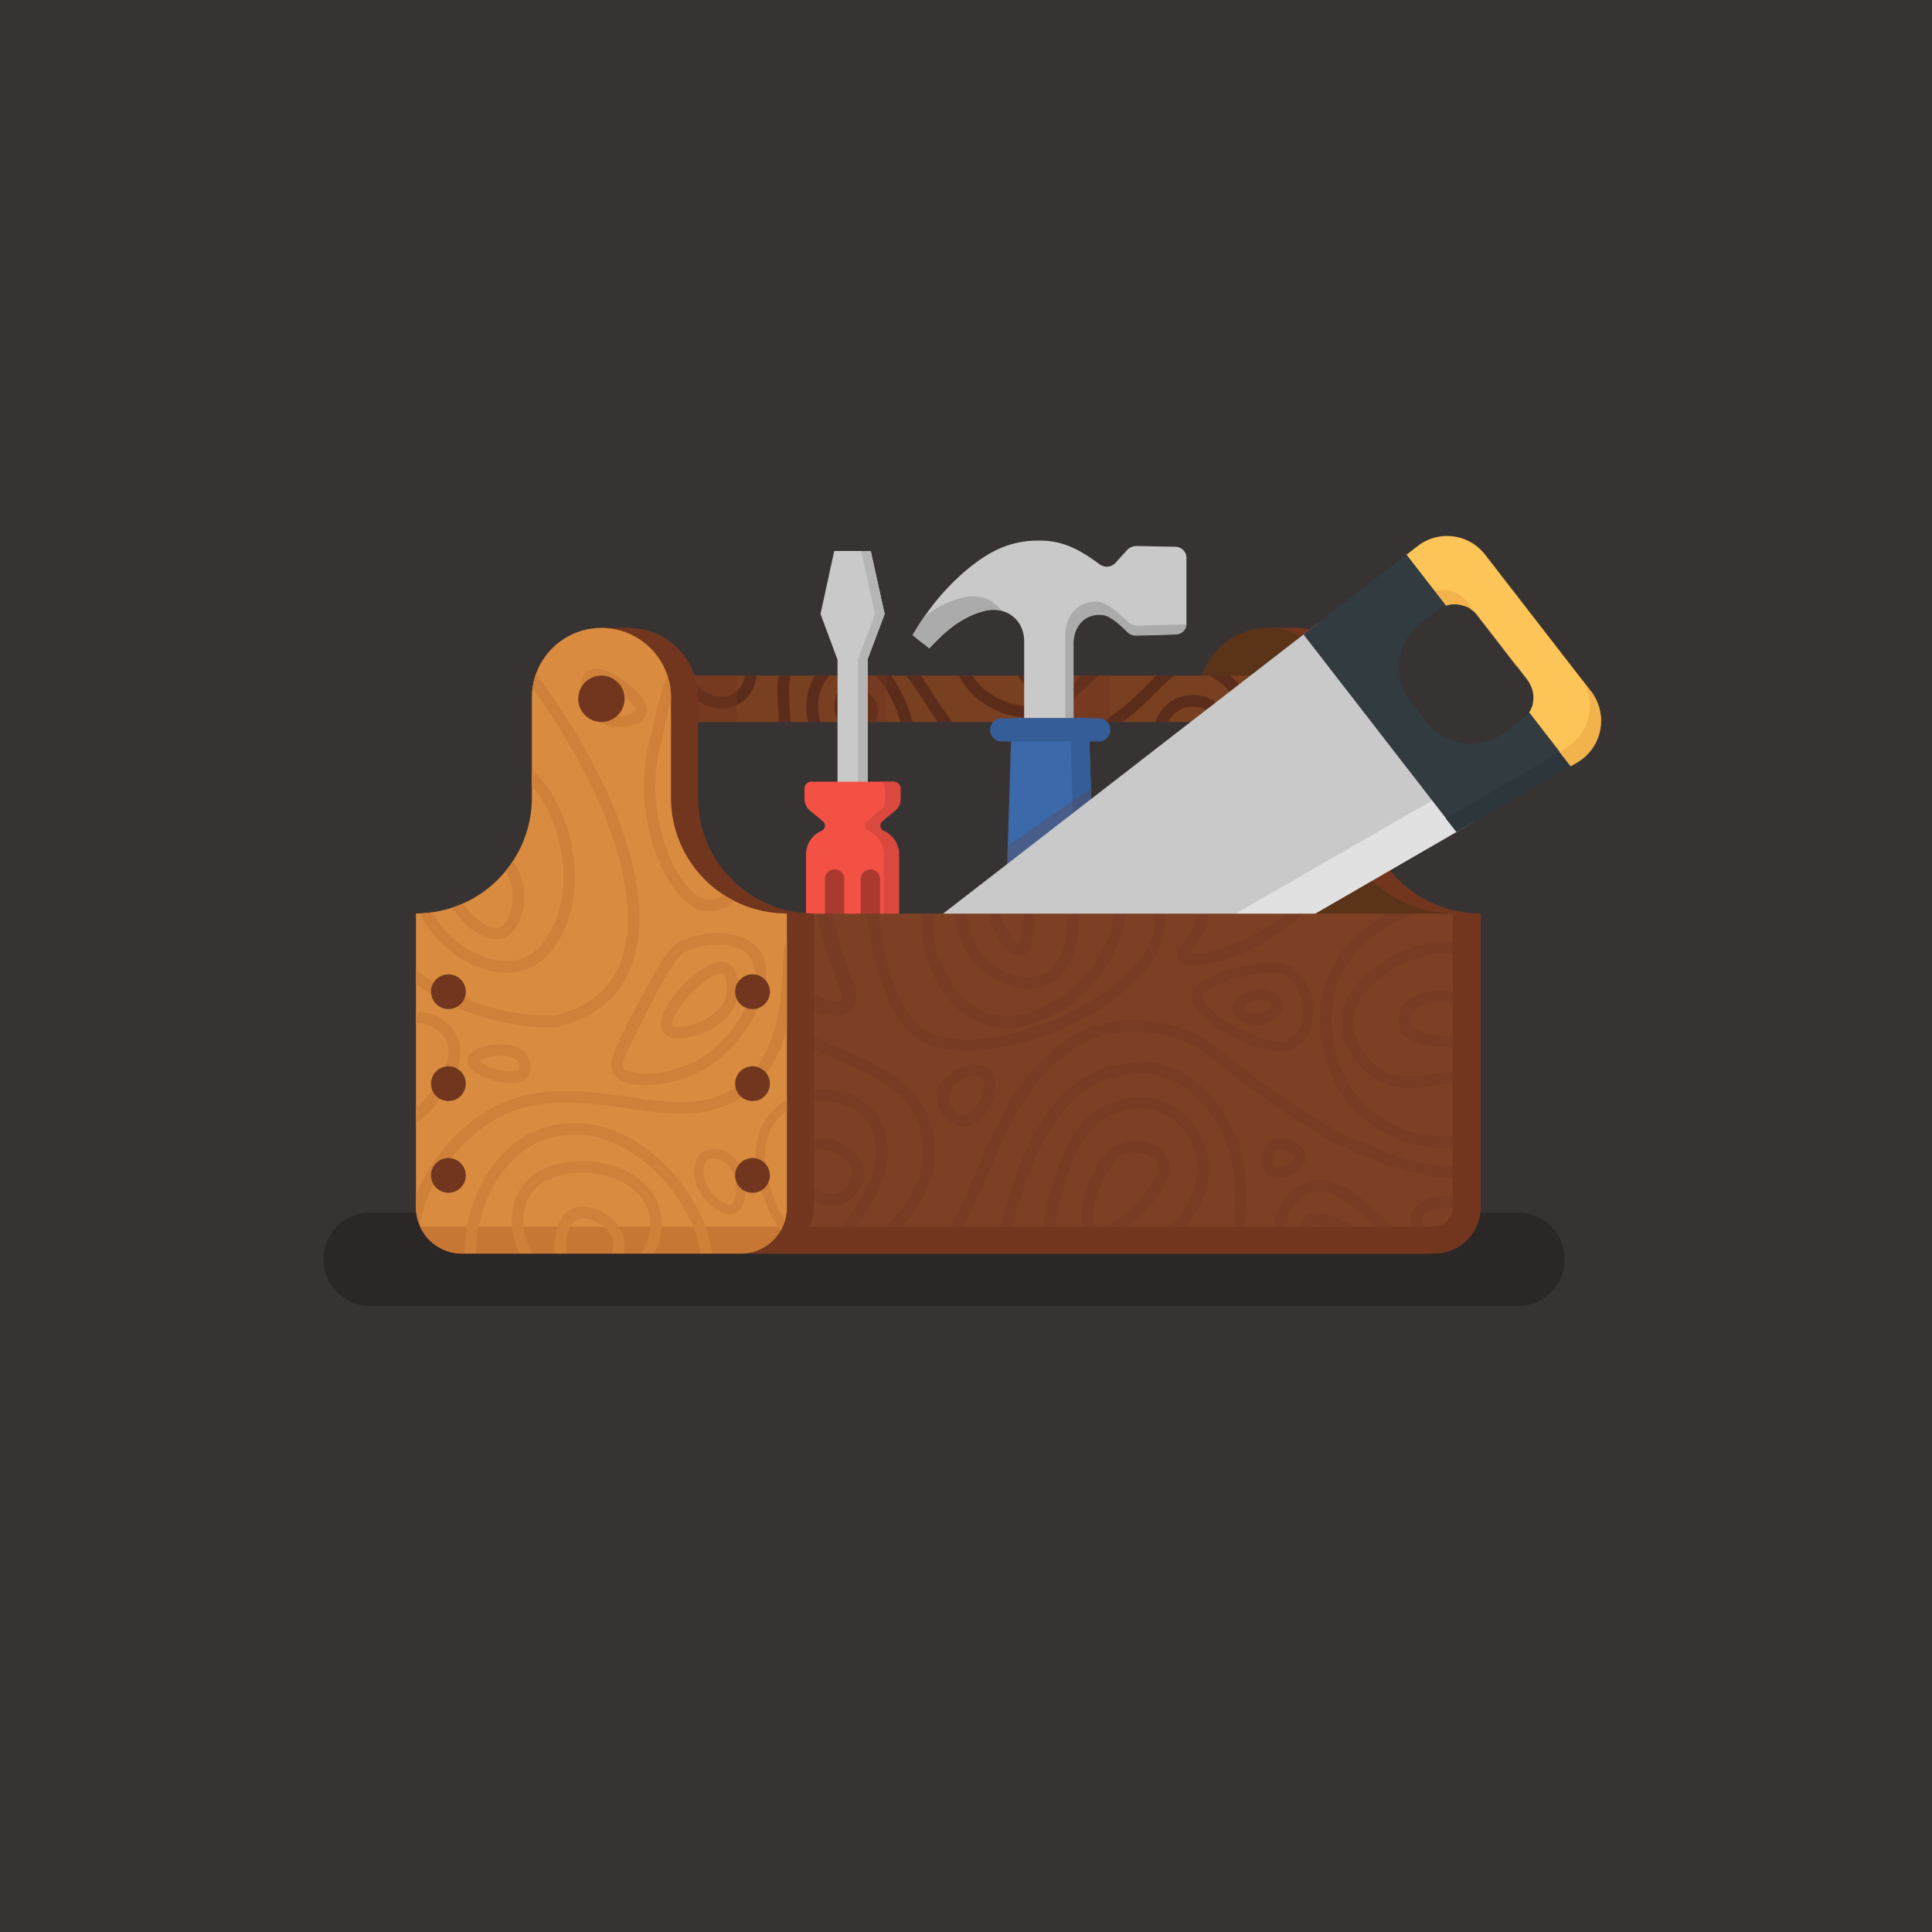 <svg id="Layer_1" data-name="Layer 1" xmlns="http://www.w3.org/2000/svg" xmlns:xlink="http://www.w3.org/1999/xlink" viewBox="0 0 1000 1000"><defs><style>.cls-1,.cls-10,.cls-29,.cls-30,.cls-31,.cls-35,.cls-36{fill:none;}.cls-2{fill:#383333;}.cls-3{fill:#eef2f4;}.cls-4{fill:#2b2727;}.cls-11,.cls-20,.cls-5{fill:#72361f;}.cls-6{fill:#5b3318;}.cls-7{fill:#783f21;}.cls-8{opacity:0.4;}.cls-9{clip-path:url(#clip-path);}.cls-10,.cls-29,.cls-30,.cls-31{stroke:#300f0f;}.cls-10,.cls-29,.cls-30,.cls-31,.cls-35,.cls-36{stroke-linecap:round;stroke-linejoin:round;}.cls-10,.cls-35{stroke-width:6px;}.cls-11,.cls-20{isolation:isolate;}.cls-11{opacity:0.44;}.cls-12{fill:#c9c9c9;}.cls-13{fill:#b5b5b5;}.cls-14{fill:#f45145;}.cls-15{fill:#db493e;}.cls-16{fill:#aa3930;}.cls-17{fill:#ababab;}.cls-18{fill:#3b69a9;}.cls-19{fill:#355e98;}.cls-20{opacity:0.23;}.cls-21{fill:#e1e1e1;}.cls-22{fill:#fdc457;}.cls-23{fill:#f2b24c;}.cls-24{fill:#323b40;}.cls-25{fill:#2d363a;}.cls-26{fill:#7d4025;}.cls-27{clip-path:url(#clip-path-2);}.cls-28{opacity:0.08;}.cls-29{stroke-width:5.84px;}.cls-30{stroke-width:7.81px;}.cls-31{stroke-width:5.35px;}.cls-32{fill:#d98c40;}.cls-33{fill:#c87634;}.cls-34{clip-path:url(#clip-path-3);}.cls-35,.cls-36{stroke:#cf8139;}.cls-36{stroke-width:4.91px;}</style><clipPath id="clip-path"><rect class="cls-1" x="311.3" y="349.7" width="345.1" height="24"/></clipPath><clipPath id="clip-path-2"><path class="cls-1" d="M738.3,648.9H388.1v-176H752.2v162A13.89,13.89,0,0,1,738.3,648.9Z"/></clipPath><clipPath id="clip-path-3"><path class="cls-1" d="M347.3,412.9V361a36,36,0,0,0-36-36h0a36,36,0,0,0-36,36v51.8a60,60,0,0,1-60,60h0v152a23.94,23.94,0,0,0,24,24h144a23.94,23.94,0,0,0,24-24v-152h0A59.83,59.83,0,0,1,347.3,412.9Z"/></clipPath></defs><rect class="cls-2" width="1000" height="1000"/><path class="cls-3" d="M63.2,959.2c0,2.5-1.2,3.7-2.6,3.7a1.93,1.93,0,0,1-2.1-1.4,2.2,2.2,0,0,1-1.8.8,2.81,2.81,0,0,1,0-5.6,2.18,2.18,0,0,1,1.6.7v-.5h1.6v3.9c0,.8.3,1.4,1,1.4.9,0,1.7-.9,1.7-3a5.23,5.23,0,0,0-5.4-5.3,5.55,5.55,0,0,0-5.6,5.7,5.62,5.62,0,0,0,5.9,5.7,11.93,11.93,0,0,0,2.9-.4v.6a8.12,8.12,0,0,1-2.9.4,6.2,6.2,0,1,1-.3-12.4A5.59,5.59,0,0,1,63.2,959.2Zm-4.9.3a1.35,1.35,0,0,0-1.3-1.4,1.24,1.24,0,0,0-1.3,1.4,1.26,1.26,0,0,0,1.3,1.3C57.8,960.9,58.3,960.3,58.3,959.5Z"/><path class="cls-3" d="M69.4,955.1v2a2.24,2.24,0,0,0-2.6,2.4v4.3H64.9v-8.6h1.9v1.4A2.63,2.63,0,0,1,69.4,955.1Z"/><path class="cls-3" d="M74.6,962.3a2.64,2.64,0,0,0,2.2-1.1l1.5.9a4.35,4.35,0,0,1-3.8,1.9,4.41,4.41,0,0,1-4.7-4.5,4.36,4.36,0,0,1,4.5-4.5,4.31,4.31,0,0,1,4.3,4.5,2.2,2.2,0,0,1-.1.8H71.7A2.83,2.83,0,0,0,74.6,962.3Zm2.3-3.5a2.37,2.37,0,0,0-2.5-2.1,2.51,2.51,0,0,0-2.6,2.1Z"/><path class="cls-3" d="M88.9,955.2v8.6H87v-1.2a3.69,3.69,0,0,1-3,1.5,4.44,4.44,0,0,1-4.3-4.5,4.32,4.32,0,0,1,4.3-4.5,3.61,3.61,0,0,1,3,1.4v-1.2l1.9-.1Zm-1.8,4.3a2.7,2.7,0,1,0-2.7,2.7A2.57,2.57,0,0,0,87.1,959.5Z"/><path class="cls-3" d="M91.1,951.3H93v12.5H91.1Z"/><path class="cls-3" d="M102.9,955.2l-3.3,8.6H97.5l-3.3-8.6h2l2.4,6.5,2.4-6.5Z"/><path class="cls-3" d="M104.2,955.2h1.9v8.9c0,2.4-1.2,3.5-3.5,3.3v-1.8c1.1.1,1.7-.3,1.7-1.5l-.1-8.9Zm-.2-2.4a1.2,1.2,0,0,1,2.4,0,1.2,1.2,0,1,1-2.4,0Z"/><path class="cls-3" d="M116,955.2l-3.3,8.8c-.8,2.2-2.2,3.3-4.2,3.2v-1.7a2.08,2.08,0,0,0,2.3-1.7l.1-.2-3.6-8.4h2l2.6,6.2,2.2-6.2Z"/><path class="cls-3" d="M211.9,938.7a3.63,3.63,0,0,1-3.6,3.8h-3v-7.6h3A3.63,3.63,0,0,1,211.9,938.7Zm-1,0a2.72,2.72,0,0,0-2.6-2.9h-2v5.7h2A2.58,2.58,0,0,0,210.9,938.7Z"/><path class="cls-3" d="M219.5,940.8h-3.4l-.6,1.7h-1.1l2.8-7.6h1.1l2.8,7.6H220Zm-.3-.9-1.4-3.8-1.4,3.8Z"/><path class="cls-3" d="M226.4,939.4v3.1h-1v-3.1l-2.7-4.5h1.1l2.1,3.6,2.1-3.6h1.1Z"/><path class="cls-3" d="M237,938.7c0-2.4,1.1-4,2.9-4s2.9,1.6,2.9,4-1,4-2.9,4S237,941,237,938.7Zm4.9,0c0-1.9-.7-3-1.9-3s-1.9,1.1-1.9,3,.7,3,1.9,3S241.9,940.6,241.9,938.7Z"/><path class="cls-3" d="M250.7,938.8h0l-2.5,3.7h-1.1l1.8-2.7h-.4a2.47,2.47,0,0,1-2.6-2.6,2.52,2.52,0,0,1,2.6-2.6,2.47,2.47,0,0,1,2.6,2.6A1.72,1.72,0,0,1,250.7,938.8Zm-2.1.1a1.47,1.47,0,0,0,1.6-1.6,1.6,1.6,0,0,0-3.2,0A1.47,1.47,0,0,0,248.6,938.9Z"/><path class="cls-3" d="M58.9,938.7a3.63,3.63,0,0,1-3.6,3.8h-3v-7.6h3A3.63,3.63,0,0,1,58.9,938.7Zm-1,0a2.72,2.72,0,0,0-2.6-2.9h-2v5.7h2A2.58,2.58,0,0,0,57.9,938.7Z"/><path class="cls-3" d="M67,941.6v1H62.4V935h4.5v1H63.4v2.3h3.2v.9H63.4v2.4Z"/><path class="cls-3" d="M70,940.8l.9-.5a2,2,0,0,0,2,1.4c1.1,0,1.6-.5,1.6-1.2s-.7-1-1.8-1.4-2.4-.8-2.4-2.2a2.21,2.21,0,0,1,2.4-2.2,2.66,2.66,0,0,1,2.6,1.7l-.8.5a1.74,1.74,0,0,0-1.7-1.2c-.8,0-1.4.4-1.4,1.1s.5,1,1.6,1.3c1.3.4,2.6.8,2.6,2.3a2.33,2.33,0,0,1-2.6,2.2A2.85,2.85,0,0,1,70,940.8Z"/><path class="cls-3" d="M80,934.9v7.6H79v-7.6Z"/><path class="cls-3" d="M91.3,939.2a3.47,3.47,0,0,1-3.7,3.5,3.89,3.89,0,0,1-4-4,4,4,0,0,1,7.3-2.2l-.9.5a2.77,2.77,0,0,0-2.4-1.4,3,3,0,0,0,0,6,2.5,2.5,0,0,0,2.7-2H87.5v-.9h3.8Z"/><path class="cls-3" d="M100.6,934.9v7.6h-.8l-3.9-5.7v5.7h-1v-7.6h.8l3.9,5.7v-5.7Z"/><path class="cls-3" d="M109.1,941.6v1h-4.6V935H109v1h-3.5v2.3h3.2v.9h-3.2v2.4Z"/><path class="cls-3" d="M119.2,938.7a3.63,3.63,0,0,1-3.6,3.8h-3v-7.6h3A3.7,3.7,0,0,1,119.2,938.7Zm-1,0a2.72,2.72,0,0,0-2.6-2.9h-2v5.7h2A2.58,2.58,0,0,0,118.2,938.7Z"/><path class="cls-3" d="M133.2,940.4a2.22,2.22,0,0,1-2.2,2.2h-3.3V935h3a2.05,2.05,0,0,1,2.1,2.1,1.94,1.94,0,0,1-.8,1.6A1.66,1.66,0,0,1,133.2,940.4Zm-4.5-4.6v2.3h2a1.13,1.13,0,0,0,1.1-1.2,1.2,1.2,0,0,0-1.1-1.2h-2Zm3.5,4.5a1.16,1.16,0,0,0-1.2-1.2h-2.3v2.5H131A1.24,1.24,0,0,0,132.2,940.3Z"/><path class="cls-3" d="M139.4,939.4v3.1h-1v-3.1l-2.7-4.5h1.1l2.1,3.6,2.1-3.6h1.1Z"/><path class="cls-3" d="M213.5,953.9H210v10.4h-2V953.9h-3.5V952h9Z"/><path class="cls-3" d="M212.8,959.9a4.69,4.69,0,0,1,4.7-4.7,4.63,4.63,0,0,1,4.7,4.7,4.69,4.69,0,0,1-4.7,4.7A4.76,4.76,0,0,1,212.8,959.9Zm7.4,0a2.8,2.8,0,1,0-2.8,2.8A2.73,2.73,0,0,0,220.2,959.9Z"/><path class="cls-3" d="M223.4,959.9a4.69,4.69,0,0,1,4.7-4.7,4.63,4.63,0,0,1,4.7,4.7,4.69,4.69,0,0,1-4.7,4.7A4.76,4.76,0,0,1,223.4,959.9Zm7.4,0a2.8,2.8,0,1,0-2.8,2.8A2.73,2.73,0,0,0,230.8,959.9Z"/><path class="cls-3" d="M234.5,951.4h1.9v12.9h-1.9Z"/><path class="cls-3" d="M252.2,960.8a3.53,3.53,0,0,1-3.7,3.5h-5.3V951.9h4.9a3.48,3.48,0,0,1,3.6,3.4,2.86,2.86,0,0,1-1.3,2.5A3.26,3.26,0,0,1,252.2,960.8Zm-7-7v3.3h2.9a1.6,1.6,0,0,0,0-3.2h-2.9Zm4.9,6.8a1.63,1.63,0,0,0-1.7-1.7h-3.3v3.5h3.3A1.71,1.71,0,0,0,250.1,960.6Z"/><path class="cls-3" d="M253.4,959.9a4.69,4.69,0,0,1,4.7-4.7,4.63,4.63,0,0,1,4.7,4.7,4.69,4.69,0,0,1-4.7,4.7A4.76,4.76,0,0,1,253.4,959.9Zm7.5,0a2.8,2.8,0,1,0-2.8,2.8A2.73,2.73,0,0,0,260.9,959.9Z"/><path class="cls-3" d="M269.6,964.3l-2.2-3-2.2,3H263l3.3-4.5-3.2-4.3h2.2l2,2.8,2-2.8h2.2l-3.2,4.3,3.3,4.5Z"/><path class="cls-3" d="M841.3,942.5h-1v-7.6h1.1l2.4,4,2.4-4h1.1v7.6h-1v-6l-2.5,4.2h-.1l-2.5-4.1.1,5.9Zm17.5-3.8a4,4,0,1,1-4-4A3.95,3.95,0,0,1,858.8,938.7Zm-1,0a2.93,2.93,0,0,0-2.9-3,2.86,2.86,0,0,0-2.9,3,2.93,2.93,0,0,0,2.9,3A2.86,2.86,0,0,0,857.8,938.7Zm8.4.8,1.8,3.1h-1.1l-1.7-2.9h-1.8v2.9h-1V935h3a2.43,2.43,0,0,1,2.4,2.4A2.6,2.6,0,0,1,866.2,939.5Zm-.8-.8a1.4,1.4,0,1,0,0-2.8h-2v2.8Zm10.5,2.9h-3.5v-2.4h3.2v-.9h-3.2V936h3.5v-1h-4.5v7.6H876l-.1-1Zm-31.7,20.6-2.5-6.7h-2.1l3.5,8.9h2.2l3.5-8.9h-2.1Zm5.8,2.1h1.9v-8.9H850Zm1-12.6a1.2,1.2,0,1,0,0,2.4,1.2,1.2,0,1,0,0-2.4Zm4.2,0a1.2,1.2,0,1,0,0,2.4,1.22,1.22,0,0,0,1.2-1.2A1.1,1.1,0,0,0,855.2,951.7Zm-.9,13c0,1.2-.5,1.7-1.7,1.6v1.8c2.4.2,3.6-1,3.6-3.4v-9.2h-1.9v9.2Zm11.1-9.3h1.9v8.9h-1.9V963a3.75,3.75,0,0,1-3.1,1.5,4.51,4.51,0,0,1-4.4-4.7,4.57,4.57,0,0,1,4.4-4.7,3.75,3.75,0,0,1,3.1,1.5Zm0,4.5a2.8,2.8,0,1,0-2.8,2.8A2.73,2.73,0,0,0,865.4,959.9Zm7.9,2-2.6-6.4h-2.1l3.8,8.7-.1.2a2.12,2.12,0,0,1-2.4,1.7v1.8c2,.1,3.5-1,4.3-3.3l3.4-9.1h-2Zm9,.3-2.5-6.7h-2.1l3.5,8.9h2.2l3.5-8.9h-2.1Zm14.1-2.3a2.2,2.2,0,0,1-.1.8h-7a2.63,2.63,0,0,0,2.8,2.1,2.7,2.7,0,0,0,2.3-1.1l1.6.9a4.41,4.41,0,0,1-3.9,1.9,4.7,4.7,0,1,1-.1-9.4A4.66,4.66,0,0,1,896.4,959.9Zm-2-.8a2.53,2.53,0,0,0-2.5-2.2,2.61,2.61,0,0,0-2.7,2.2Zm5.5-2.2v-1.5H898v8.9h1.9v-4.5a2.34,2.34,0,0,1,2.7-2.5v-2.1A3.17,3.17,0,0,0,899.9,956.9Zm13.9-1.7a3.07,3.07,0,0,0-2.7,1.4,2.74,2.74,0,0,0-2.5-1.4,2.66,2.66,0,0,0-2.5,1.3v-1.1h-1.9v8.9h1.9v-5c0-1.6.9-2.3,2-2.3a1.69,1.69,0,0,1,1.7,1.9v5.4h1.9v-5c0-1.6.8-2.3,1.9-2.3a1.69,1.69,0,0,1,1.7,1.9v5.4h1.9v-5.5C917.1,956.6,915.8,955.2,913.8,955.2Zm12.4.2h1.9v8.9h-1.9V963a3.75,3.75,0,0,1-3.1,1.5,4.51,4.51,0,0,1-4.4-4.7,4.57,4.57,0,0,1,4.4-4.7,3.75,3.75,0,0,1,3.1,1.5Zm0,4.5a2.8,2.8,0,1,0-2.8,2.8A2.73,2.73,0,0,0,926.2,959.9Zm5.3,2a1.3,1.3,0,1,0,1.3,1.3A1.26,1.26,0,0,0,931.5,961.9Zm6.8.7a2.65,2.65,0,0,1-2.7-2.8,2.71,2.71,0,0,1,2.7-2.8,2.34,2.34,0,0,1,2.3,1.4l1.6-1a4.31,4.31,0,0,0-3.9-2.3,4.57,4.57,0,0,0-4.7,4.7,4.63,4.63,0,0,0,4.7,4.7,4.58,4.58,0,0,0,4-2.3l-1.6-.9A2.81,2.81,0,0,1,938.3,962.6Zm14.1-2.7a4.69,4.69,0,0,1-4.7,4.7,4.63,4.63,0,0,1-4.7-4.7,4.69,4.69,0,0,1,4.7-4.7A4.63,4.63,0,0,1,952.4,959.9Zm-1.9,0a2.8,2.8,0,1,0-2.8,2.8A2.73,2.73,0,0,0,950.5,959.9Z"/><path class="cls-4" d="M785.7,676H191.6a24.16,24.16,0,0,1-24.2-24.2h0a24.16,24.16,0,0,1,24.2-24.2H785.7a24.16,24.16,0,0,1,24.2,24.2h0A24.22,24.22,0,0,1,785.7,676Z"/><path class="cls-5" d="M706.3,412.9V361a36,36,0,0,0-36-36h0a36,36,0,0,0-36,36v51.8a60,60,0,0,1-60,60h0v152a23.94,23.94,0,0,0,24,24h144a23.94,23.94,0,0,0,24-24v-152h0A59.83,59.83,0,0,1,706.3,412.9Z"/><rect class="cls-5" x="656.3" y="325" width="16.4" height="8.3"/><path class="cls-6" d="M692.3,412.9V361a36,36,0,0,0-36-36h0a36,36,0,0,0-36,36v51.8a60,60,0,0,1-60,60h0v152a23.94,23.94,0,0,0,24,24h144a23.94,23.94,0,0,0,24-24v-152h0A59.83,59.83,0,0,1,692.3,412.9Z"/><path class="cls-6" d="M752.3,472.9h0A60.11,60.11,0,0,1,699.8,442l-55.5,22.4L616.2,480l66.6,10.4,69.5-13.8Z"/><circle class="cls-7" cx="656.3" cy="361.7" r="12"/><rect class="cls-5" x="311.3" y="325" width="14" height="3.7"/><rect class="cls-7" x="311.3" y="349.7" width="345.1" height="24"/><g class="cls-8"><g class="cls-9"><path class="cls-10" d="M331.5,316.7c1.2,8.3,8.1,53.2,41.3,68.7,4,1.9,20.1,9.4,28.7,2.7,11.3-8.9-3.1-33.2,9.3-48,8-9.6,23.7-11,34-9.3,35.6,5.9,36.3,54.3,70.7,62,21.8,4.9,44.8-9.3,56.7-16.7,24.8-15.3,29.2-31.7,44-32,9.1-.2,22.5,5.6,39.3,35.3"/><path class="cls-10" d="M358.8,336c-3.8,5.8-4.4,13-1.3,18.7a17.29,17.29,0,0,0,10,8c1.8.6,8.3,2.3,14-1.3s8.4-11.1,6.7-18.7"/><path class="cls-10" d="M422.1,376c-.5-1.4-4.9-14.1,2.7-25.3.4-.7,6.9-10.1,15.3-10.7,11.9-.9,26.6,15.9,31.3,43.3"/><path class="cls-10" d="M438.1,358c-3.4,1.7-4,8.6-2,13.3.4.9,2.9,6.6,7.3,6.7s8.2-5.3,8-10C451.2,361.2,442.3,356,438.1,358Z"/><path class="cls-10" d="M495.5,335.4a35.28,35.28,0,0,0,5.3,16,36.23,36.23,0,0,0,17.3,14c2.9,1.2,12.1,4.8,22.7,2,7-1.8,9.8-5.3,27.3-21.3,6.1-5.6,11.1-10,14-12.7"/><path class="cls-10" d="M599.5,380c.9-8.2,6.3-14.8,13.3-16.7.7-.2,9.9-2.5,16,4a16.22,16.22,0,0,1,4,12"/><path class="cls-10" d="M527.5,338c0,9.1,4.4,15.8,9.3,16.7,4.2.7,8.2-3,10-4.7a22.47,22.47,0,0,0,6.7-12.7"/></g></g><rect class="cls-11" x="443.2" y="349.7" width="15.9" height="23.8"/><rect class="cls-11" x="356.4" y="349.7" width="25.1" height="23.8"/><rect class="cls-11" x="552.3" y="349.7" width="22" height="23.8"/><polygon class="cls-12" points="433.5 341.2 433.4 341.2 424.7 317.8 424.7 317.8 424.7 317.8 424.7 317.8 424.7 317.8 431.8 285.2 450.7 285.2 457.9 317.8 457.9 317.8 457.9 317.8 457.9 317.8 457.9 317.8 449.1 341.2 449.1 341.2 449.1 411.5 433.5 411.5 433.5 341.2"/><polygon class="cls-13" points="444.1 341.2 452.9 317.8 452.9 317.8 452.9 317.8 452.9 317.8 445.7 285.2 450.7 285.2 457.9 317.8 457.9 317.8 457.9 317.8 457.9 317.8 449.1 341.2 449.1 341.2 449.1 411.5 444.1 411.5 444.1 341.2"/><path class="cls-14" d="M417.2,556.4V442.3a13.29,13.29,0,0,1,8.1-12.3,2.87,2.87,0,0,0,.6-4.9l-6.7-5.6a7.79,7.79,0,0,1-2.8-6v-5.3a3.59,3.59,0,0,1,3.6-3.6h42.4a3.59,3.59,0,0,1,3.6,3.6v5.3a7.79,7.79,0,0,1-2.8,6l-6.7,5.6a3,3,0,0,0,.6,4.9,13.4,13.4,0,0,1,8.1,12.3V556.4a13.4,13.4,0,0,1-13.4,13.4H430.4A13.3,13.3,0,0,1,417.2,556.4Z"/><path class="cls-15" d="M457.4,556.4V442.3a13.29,13.29,0,0,0-8.1-12.3,2.87,2.87,0,0,1-.6-4.9l6.7-5.6a7.79,7.79,0,0,0,2.8-6v-5.3a3.59,3.59,0,0,0-3.6-3.6h8a3.59,3.59,0,0,1,3.6,3.6v5.3a7.79,7.79,0,0,1-2.8,6l-6.7,5.6a3,3,0,0,0,.6,4.9,13.4,13.4,0,0,1,8.1,12.3V556.4A13.4,13.4,0,0,1,452,569.8h-8A13.34,13.34,0,0,0,457.4,556.4Z"/><path class="cls-16" d="M437,550.3V455a5,5,0,0,0-5-5h0a5,5,0,0,0-5,5v95.3a5,5,0,0,0,5,5h0A5,5,0,0,0,437,550.3Z"/><path class="cls-16" d="M455.5,550.3V455a5,5,0,0,0-5-5h0a5,5,0,0,0-5,5v95.3a5,5,0,0,0,5,5h0A5,5,0,0,0,455.5,550.3Z"/><path class="cls-12" d="M583.4,284.7c-1.6,1.8-4,4.4-6,6.6a6.14,6.14,0,0,1-8.2.8c-5.7-4.1-15.1-11.2-27-12.1-17.2-1.4-28.8,4.7-39.3,12.9-15.5,12.2-25.3,26.8-30.5,35.8,3.9,3.4,5.6,4.4,8.6,6.9,4.9-5.1,14.5-15.8,28.1-19.2a18.11,18.11,0,0,1,10.2,0,15.45,15.45,0,0,1,6.8,4.4c4.3,4.8,4,10.7,4,12v38.8h25.5V334.5c-.5-6.5,2.3-12.5,7.2-15,.4-.2,5.2-2.6,9.9-.8,3.4,1.3,7.6,5.2,10.8,8.3a7,7,0,0,0,2.4,1.5,5.58,5.58,0,0,0,2.2.3c4.6-.1,14-.3,20.5-.6a5.66,5.66,0,0,0,5.5-5.7V288.7a5.74,5.74,0,0,0-5.6-5.7c-6.2-.1-15-.3-20.3-.4A6.66,6.66,0,0,0,583.4,284.7Z"/><path class="cls-17" d="M517.2,314.6a18.63,18.63,0,0,0-7.8-5.1,21,21,0,0,0-11.8,0,51.18,51.18,0,0,0-19.2,9.7c-2.4,3.5-4.4,6.7-6,9.4,3.9,3.4,5.6,4.4,8.6,6.9,4.9-5.1,14.5-15.8,28.1-19.2a18.23,18.23,0,0,1,9.3-.3C518.1,315.7,517.7,315.2,517.2,314.6Z"/><path class="cls-17" d="M612.7,323.2c-7.5.2-18.4.5-23.7.6a7.56,7.56,0,0,1-5.4-2.1c-3.7-3.5-8.6-8-12.5-9.5-5.4-2.1-11,.8-11.4,1-5.6,3-8.8,9.8-8.3,17.4v41.2h4.3V334.7c-.5-6.5,2.3-12.5,7.2-15,.4-.2,5.2-2.6,9.9-.8,3.4,1.3,7.6,5.2,10.8,8.3a7,7,0,0,0,2.4,1.5,5.58,5.58,0,0,0,2.2.3c4.6-.1,14-.3,20.5-.6a5.72,5.72,0,0,0,5.5-5.2A7.52,7.52,0,0,0,612.7,323.2Z"/><path class="cls-18" d="M546,548.7h-4.8c-12.6,0-22.6-12.4-22.2-27.3l4.7-149.7h39.8l4.7,149.7C568.6,536.3,558.6,548.7,546,548.7Z"/><path class="cls-19" d="M568.2,521.4l-4.7-149.7h-9.7l4.7,149.7c.4,13.9-8.3,25.6-19.7,27.1a19.42,19.42,0,0,0,2.4.2H546C558.6,548.7,568.6,536.3,568.2,521.4Z"/><path class="cls-19" d="M568.7,383.8H518.5a6,6,0,0,1-6-6h0a6,6,0,0,1,6-6h50.2a6,6,0,0,1,6,6h0A6,6,0,0,1,568.7,383.8Z"/><polygon class="cls-20" points="521.8 437.5 564.5 408.1 565.4 435.2 521.1 460 521.8 437.5"/><polygon class="cls-12" points="682.2 322.6 416.5 528.4 468.4 595.3 762.7 425.5 682.2 322.6"/><polygon class="cls-21" points="751.1 408.7 455.6 578.7 468.8 595.6 759 427.6 751.1 408.7"/><path class="cls-22" d="M823.4,357.7l-54.7-70.6a24.87,24.87,0,0,0-35-4.4l-5.8,4.5,20.4,26.3h0a12.51,12.51,0,0,1,4.3-.7h1.3a13.73,13.73,0,0,1,2.8.5c.1,0,.3.1.4.1a6.37,6.37,0,0,0,.7.2c.2.1.4.1.6.2a1.42,1.42,0,0,0,.6.2c.2.1.5.2.7.3s.3.1.4.2a3.59,3.59,0,0,1,1,.7,1.38,1.38,0,0,0,.4.3,3,3,0,0,0,.7.5,1.38,1.38,0,0,0,.4.3,4.35,4.35,0,0,0,.7.6l.3.3c.3.3.6.7.9,1l26,33.6c.3.4.5.7.8,1.1.1.1.1.2.2.4a3,3,0,0,1,.4.8c.1.1.1.3.2.4a3,3,0,0,0,.4.8c.1.1.1.3.2.4.1.4.3.8.4,1.2,0,.2.1.3.1.5s.1.5.2.8.1.4.1.6a1.27,1.27,0,0,0,.1.6,1.7,1.7,0,0,0,.1.7v.5a24.58,24.58,0,0,1-.2,2.8v.2c-.1.3-.1.6-.2,1v.1a15.88,15.88,0,0,1-1.8,4h0l21.6,27.9,3.4-2A25.06,25.06,0,0,0,823.4,357.7Z"/><path class="cls-23" d="M784.7,344.5l-26-33.6a9,9,0,0,0-.9-1l-.3-.3a4.35,4.35,0,0,0-.7-.6,1.38,1.38,0,0,0-.4-.3,3,3,0,0,0-.7-.5,1.38,1.38,0,0,0-.4-.3c-.3-.2-.7-.5-1-.7-.1-.1-.3-.1-.4-.2s-.5-.2-.7-.3a1.42,1.42,0,0,0-.6-.2c-.2-.1-.4-.1-.6-.2a1.45,1.45,0,0,0-.7-.2c-.1,0-.3-.1-.4-.1a13.73,13.73,0,0,0-2.8-.5h-1.3a16.1,16.1,0,0,0-4.3.7h0L728,287.1h0l20.4,26.3h0a12.51,12.51,0,0,1,4.3-.7H754a13.73,13.73,0,0,1,2.8.5c.1,0,.3.1.4.1a6.37,6.37,0,0,0,.7.2c.2.1.4.1.6.2a1.42,1.42,0,0,0,.6.2c.2.1.5.2.7.3s.3.1.4.2a3.59,3.59,0,0,1,1,.7,1.38,1.38,0,0,0,.4.3,3,3,0,0,0,.7.5,1.38,1.38,0,0,0,.4.3,4.35,4.35,0,0,0,.7.6l.3.3c.3.3.6.7.9,1l20.7,26.7A.49.49,0,0,1,784.7,344.5Z"/><path class="cls-23" d="M823.4,357.7l-4.9-6.3a25,25,0,0,1-8.1,35.8l-3.4,2-15.8-20.5h0l21.6,27.9,3.4-2A24.91,24.91,0,0,0,823.4,357.7Z"/><path class="cls-24" d="M762.2,316.1Z"/><path class="cls-24" d="M761.1,315.3c-.3-.2-.7-.5-1-.7h0c.3.2.7.5,1,.7Z"/><path class="cls-24" d="M762.5,316.4h0l.6.6A1.7,1.7,0,0,0,762.5,316.4Z"/><path class="cls-24" d="M759.7,314.4c-.2-.1-.5-.2-.7-.3h0a4.88,4.88,0,0,0,.7.3Z"/><path class="cls-24" d="M755.3,312.9Z"/><path class="cls-24" d="M752.8,312.7Z"/><path class="cls-24" d="M793.3,358.9a1.27,1.27,0,0,0,.1.6h0c0-.2-.1-.4-.1-.6Z"/><path class="cls-24" d="M758.4,313.8c-.1,0-.2-.1-.3-.1a.37.37,0,0,0,.3.1Z"/><path class="cls-24" d="M753.9,312.8h0Z"/><path class="cls-24" d="M793.2,358a.37.37,0,0,0,.1.3h0A.37.37,0,0,1,793.2,358Z"/><path class="cls-24" d="M792.6,355.9a1.88,1.88,0,0,1,.2.8c-.1-.3-.1-.6-.2-.8Z"/><path class="cls-24" d="M793.4,360.2h0v.5h0Z"/><path class="cls-24" d="M792.1,354.7c.1.1.1.3.2.4-.1-.2-.2-.3-.2-.4Z"/><path class="cls-24" d="M791.1,368.7h0a14.17,14.17,0,0,1-3.3,3.6l-8.5,6.6a29.17,29.17,0,0,1-41-5.2l-8-10.4a29.17,29.17,0,0,1,5.2-41l8.5-6.6a14.22,14.22,0,0,1,4.4-2.3h0L728,287.1l-53.3,41.3,79.2,102.2,62.3-36-3.4,2Z"/><path class="cls-24" d="M791.4,353.4a.76.76,0,0,1,.2.4c0-.1-.1-.2-.2-.4Z"/><path class="cls-24" d="M790.4,351.9c.3.4.5.7.8,1.1h0A10.47,10.47,0,0,1,790.4,351.9Z"/><path class="cls-24" d="M793.2,363.5Z"/><path class="cls-24" d="M793.4,362.1Z"/><path class="cls-22" d="M725.2,284.1"/><polygon class="cls-25" points="812.7 396.6 753.8 430.6 748.4 423.7 807.1 389.4 812.7 396.6"/><path class="cls-26" d="M738.3,648.9H388.1v-176H752.2v162A13.89,13.89,0,0,1,738.3,648.9Z"/><g class="cls-27"><g class="cls-28"><path class="cls-10" d="M414.1,598.1c9-15.2,40.8,1.6,26.3,18.3-11.3,13.1-34.9-3.7-26.3-18.3C418.7,590.3,410.6,604,414.1,598.1Z"/><path class="cls-29" d="M451,460.3c.1,24.3,8.2,60.9,23.3,73.3,30,24.5,124.7-16,126-55.3C601.9,430.2,463.8,382,445,405c-5.8,7.1-5.3,27.6-1.7,28.7,1.2.4,2.3-2.2,3.7-1.9C451.2,432.4,451,455.2,451,460.3Z"/><path class="cls-10" d="M388.4,481.2c-23.9,66.5,71.3,53.5,89.1,97.4,18.8,46.3-42.4,82.5-78.3,93.1"/><path class="cls-10" d="M391.8,578.7c40.4-27.6,81.9-3.4,57.3,42.1-14.4,26.6-43.5,40.2-72.9,41.9"/><path class="cls-10" d="M689.8,566.6"/><path class="cls-10" d="M677.1,771"/><path class="cls-10" d="M728.3,533.6a36.59,36.59,0,0,0,19,5.6c3.8,0,8.6-.1,12.7-3.4,1.1-.9,4.4-3.6,4.5-7.1.2-6.3-9.5-12.4-18.3-13-7.1-.4-17.1,2.6-19,9.8A12.22,12.22,0,0,0,728.3,533.6Z"/><path class="cls-10" d="M715.2,556.9c9.1,5,18.1,3.6,36,.7,12.1-1.9,18.7-3.1,25.4-8.5,1.9-1.5,11.9-9.6,12.7-21.9,1.1-15.9-13.9-28.9-26.1-33.9-21.2-8.6-40.9,4.1-44.4,6.3-6.1,4-21.1,13.6-21.2,29.6C697.5,541.9,706.6,552.2,715.2,556.9Z"/><path class="cls-10" d="M786.1,576.7c-5.3,4.1-22.7,16.9-46.7,14A60.83,60.83,0,0,1,704.7,574c-15-14.7-17.4-32.4-18-38s-2-19,5.2-33.5c6.1-12.2,15-18.7,20.5-22.6,22.6-16.2,47-13.9,51.5-13.4,8.4.9,21.1,2.3,32.5,12,20,17,17.4,45.4,16.9,50.1C810.7,557.3,790.1,573.7,786.1,576.7Z"/><path class="cls-10" d="M795.7,590A60.81,60.81,0,0,1,780,601c-27.6,13.2-58.5.4-75.7-6.7-17.7-7.3-29.9-15.8-46.7-27.3-29.1-20.1-32.6-28.5-51.3-33.3-6-1.6-25.2-6.2-44.5,2.5-5.8,2.6-10.2,6-14.8,9.8-22.3,18.2-28.5,38.8-48,82-4.5,10-11.2,24.5-20,42"/><path class="cls-10" d="M523,724c15.8,5.1,47.9-66.9,69.5-59.2,12.1,4.3,10.9,30.3,20.5,31.2,10.6.9,21-30,22-33,2.5-7.7,19.4-58.9-9-92-3.9-4.5-12.7-14.5-27.2-17.7,0,0-15.5-3.4-33.8,5.7C516.7,582.7,502.5,717.3,523,724Z"/><path class="cls-10" d="M565,637c5.7,4.2,20.2-5.7,28-15,3.9-4.6,12.1-14.3,8.4-21.8-2.9-5.8-11.8-7.9-18.4-6.2-7.5,1.9-11,8.5-14,14C564.2,616.9,559.4,632.9,565,637Z"/><path class="cls-10" d="M604,438.3c9.8,10.1,20.7,24.5,17.6,38.8-2.3,10.6-11,15.1-9.3,17.9,3.3,5.5,39.9-2.4,64-28a93.4,93.4,0,0,0,21.5-38.6"/><path class="cls-10" d="M507,497c7.6,8.2,22.6,15.4,34,10,11-5.2,13.4-19.6,14-23.3,5-29.8-21.4-65.8-37-62.9C501,423.9,486.6,474.8,507,497Z"/><path class="cls-10" d="M522.2,435.7c5.6.1,10.4,17.3,10.8,31.3.2,7-.5,23.8-5.3,24.7-6,1-19.7-22.8-14-43.1C513.8,448.1,517.4,435.6,522.2,435.7Z"/><path class="cls-10" d="M798.2,632.9c-39,24.1-57.4,23.2-67,16.9-6.9-4.5-9.9-12.3-28.2-26.8-7.7-6.1-13.8-10-21.2-9.2a22.06,22.06,0,0,0-13.4,7.1c-4.7,5-5.7,10.8-7.1,19.8-1.6,10.4-.1,13.3-2.1,23.3a84.52,84.52,0,0,1-3.5,12"/><path class="cls-29" d="M474.3,420.2"/><path class="cls-10" d="M680.8,657.4c-7.3-10.6-8.2-20.9-4-24.7,5-4.4,16.1,1.4,17.3,2,12.4,6.6,15.9,20.4,16.7,24"/><path class="cls-10" d="M501.5,554.2c-7.2,1.2-14.8,8.2-13.3,16,1,5.2,5.9,10.1,10.7,10,9.1-.1,16.7-18.2,12-24C508.3,553,502.7,554,501.5,554.2Z"/><path class="cls-10" d="M548,613c3.9-12.7,9.7-31.5,27-39,2.4-1,14.7-6.4,27.8-.6,13.6,6,17.8,19.6,18.7,22.7,5.7,20.3-9.8,36.4-10.7,37.3-3.1,3.2-5.8,4.6-19.3,10.7-26.3,11.7-39.5,17.5-43.5,15C536.2,651.6,546.7,617.4,548,613Z"/><path class="cls-10" d="M740.8,706.2"/><path class="cls-30" d="M403,487.7c.5,4.3,2.9,22.9,17.4,30.7,4.3,2.3,13.5,5.8,17.4,2,5.1-4.9-3.8-16.8-9.3-40.1-6.6-27.4-1.7-41.7-6-42.7C416.4,436.1,399.7,461.7,403,487.7Z"/><path class="cls-10" d="M761,662c-20.6-11.1-30.3-27.1-27-34s21.7-9.1,43,0"/><path class="cls-10" d="M673,599c-.1-4-9-9.5-14-6-4.1,2.9-4.1,10.5-1,13C662.2,609.4,673.1,603.5,673,599Z"/><path class="cls-31" d="M628,508c-5,2.6-7.4,3.9-8,6-2.1,7.3,12.8,18.5,26,23.5,8,3.1,17.4,6.5,24.3,1.6,8.5-6,8.2-21.5,2.7-30.1a17.92,17.92,0,0,0-7.6-6.9c-2.1-1-4.8-2.2-11.4-1.1C641.3,503.2,635.4,504.1,628,508Z"/><path class="cls-10" d="M650.4,514.8c-6,.6-11.1,5.4-9,9,1.7,2.9,7.6,4.5,12.3,3.4,5.3-1.2,8.8-5.7,6.6-9C658.6,515.6,654.1,514.4,650.4,514.8Z"/><path class="cls-10" d="M489.7,443.7c-2,3.5-17.3,31.8-4,59.3,2.2,4.5,9,18.7,24,24,22,7.8,46.3-9,58-24.7,12.9-17.3,13-36.5,12.7-44"/></g></g><circle class="cls-7" cx="389.5" cy="513.3" r="9"/><path class="cls-5" d="M361.3,412.9V361a36,36,0,0,0-36-36h0a36,36,0,0,0-36,36v51.8a60,60,0,0,1-60,60h0v152a23.94,23.94,0,0,0,24,24h144a23.94,23.94,0,0,0,24-24v-152h0A59.83,59.83,0,0,1,361.3,412.9Z"/><polygon class="cls-5" points="742.4 648.9 398.9 648.9 413.9 634.9 755.4 634.9 742.4 648.9"/><path class="cls-5" d="M752.3,472.9V608.3h0v16.5a10,10,0,0,1-10,10H697.9v14h44.5a23.94,23.94,0,0,0,24-24v-152H752.3Z"/><path class="cls-32" d="M347.3,412.9V361a36,36,0,0,0-36-36h0a36,36,0,0,0-36,36v51.8a60,60,0,0,1-60,60h0v152a23.94,23.94,0,0,0,24,24h144a23.94,23.94,0,0,0,24-24v-152h0A59.83,59.83,0,0,1,347.3,412.9Z"/><path class="cls-33" d="M217.4,634.9a23.9,23.9,0,0,0,21.8,14h144a23.9,23.9,0,0,0,21.8-14Z"/><g class="cls-34"><path class="cls-35" d="M252.1,678.7c-18.3-25.6-6.3-74,23.3-89.3,13.8-7.1,27.2-4.9,31.1-4.3,37.2,6.6,69.2,55.1,56.7,84C349,702,276.1,712.1,252.1,678.7Z"/><path class="cls-35" d="M216.1,650.7c-8-22.4,10.7-56.1,35.7-72,46.7-29.8,98.2,13.2,134-16,29.9-24.5,18.6-74.8,25-75,9.7-.3,58.1,115.1,0,176C354.1,723.1,231.4,693.6,216.1,650.7Z"/><path class="cls-35" d="M277.8,656.7c-9.2-10-14-27.4-5.7-40,6.2-9.4,17.2-11.4,20.7-12,15.9-3,41.4,3.1,46,22.7,3.9,16.5-9,34.7-26,39.3A35.43,35.43,0,0,1,277.8,656.7Z"/><path class="cls-36" d="M379.5,625.7c5.3-2.4,5.9-19.5-2.5-25.8-2.9-2.2-8.3-4.1-11.9-1.6-3.9,2.6-3.4,8.8-3.3,9.8C362.7,618.4,374.5,628,379.5,625.7Z"/><path class="cls-35" d="M212.1,527.4c7.3-2.6,17.6,2.2,21.3,9.3,8.9,17.1-20.1,48.8-29.3,45.3C194.7,578.5,195.4,533.4,212.1,527.4Z"/><path class="cls-35" d="M207.8,499.7a118.09,118.09,0,0,0,79.7,29c15.6-3.9,24.2-10.7,29.3-17,26.1-31.9,5.6-103.7-54-177"/><path class="cls-35" d="M219.4,470c8,19.7,33.8,35.9,52.4,28.7,13-5,18-19.6,19.6-24.2,11-32-8.1-76.9-29.6-78.8C239.4,393.8,206.3,437.9,219.4,470Z"/><path class="cls-35" d="M403.8,377.7c-5.9-20-23.1-47.3-38.9-44.9-18.2,2.8-23.5,43.8-25.1,48.9-11.6,37.3,7.3,84.7,26,87,13.9,1.7,27-22.6,31-30C400,432.8,412.7,407.6,403.8,377.7Z"/><path class="cls-35" d="M352.9,490.3c-3,1.6-7.1,4.5-25.1,40.4-8.7,17.3-9.6,20.3-8,23,4.8,8.2,29.6,6.4,46.6-4.9,20.3-13.6,33.8-43.1,24-55.5C383.3,484.2,364.8,483.9,352.9,490.3Z"/><path class="cls-35" d="M363.4,505.3c-11.1,7.8-21.3,22.8-17.6,27.4,4.2,5.2,27.7-1.1,32.5-15.2,1.9-5.7,1.2-14.1-3-16.2C371.7,499.6,366.8,502.9,363.4,505.3Z"/><path class="cls-35" d="M296.8,628.7c-10.9,5.8-7.5,36.6,1.3,39.3,7.7,2.4,26.9-14.8,21.3-28.7C316,630.6,303.4,625.2,296.8,628.7Z"/><path class="cls-35" d="M244.8,548.7c-.5,3.3,8.9,7.9,16.7,8.7,2.7.3,7.4.7,9.3-2,1.6-2.2.9-5.8-.7-8C264.9,540.2,245.5,544.2,244.8,548.7Z"/><path class="cls-35" d="M232.1,454.7c1,16,18.6,31.5,27.7,28,8.2-3.2,12.3-22.9,3.7-34.7-6-8.2-18.9-13.6-26-8.7C231.4,443.5,232,453.3,232.1,454.7Z"/><path class="cls-35" d="M305.8,349.7c-3.7,2.5-3.3,13.9,4,20,8.2,6.8,20.6,3.3,22-1C334,362,311.8,345.6,305.8,349.7Z"/><path class="cls-36" d="M452.8,570.7c-14.2-5.1-40.3-8.1-53,8-14.3,18.1-.2,45.8,2,50,1.6,3,14.8,26.9,43,31,16.7,2.4,41.4-1.8,50-18C506.8,619,482.7,581.5,452.8,570.7Z"/></g><circle class="cls-5" cx="389.5" cy="560.9" r="9"/><circle class="cls-5" cx="389.5" cy="513.3" r="9"/><circle class="cls-5" cx="389.5" cy="608.4" r="9"/><circle class="cls-5" cx="232.1" cy="513.3" r="9"/><circle class="cls-5" cx="232.1" cy="560.9" r="9"/><circle class="cls-5" cx="232.1" cy="608.4" r="9"/><circle class="cls-5" cx="311.3" cy="361.7" r="12"/><rect class="cls-2" x="39" y="910" width="926" height="71"/></svg>